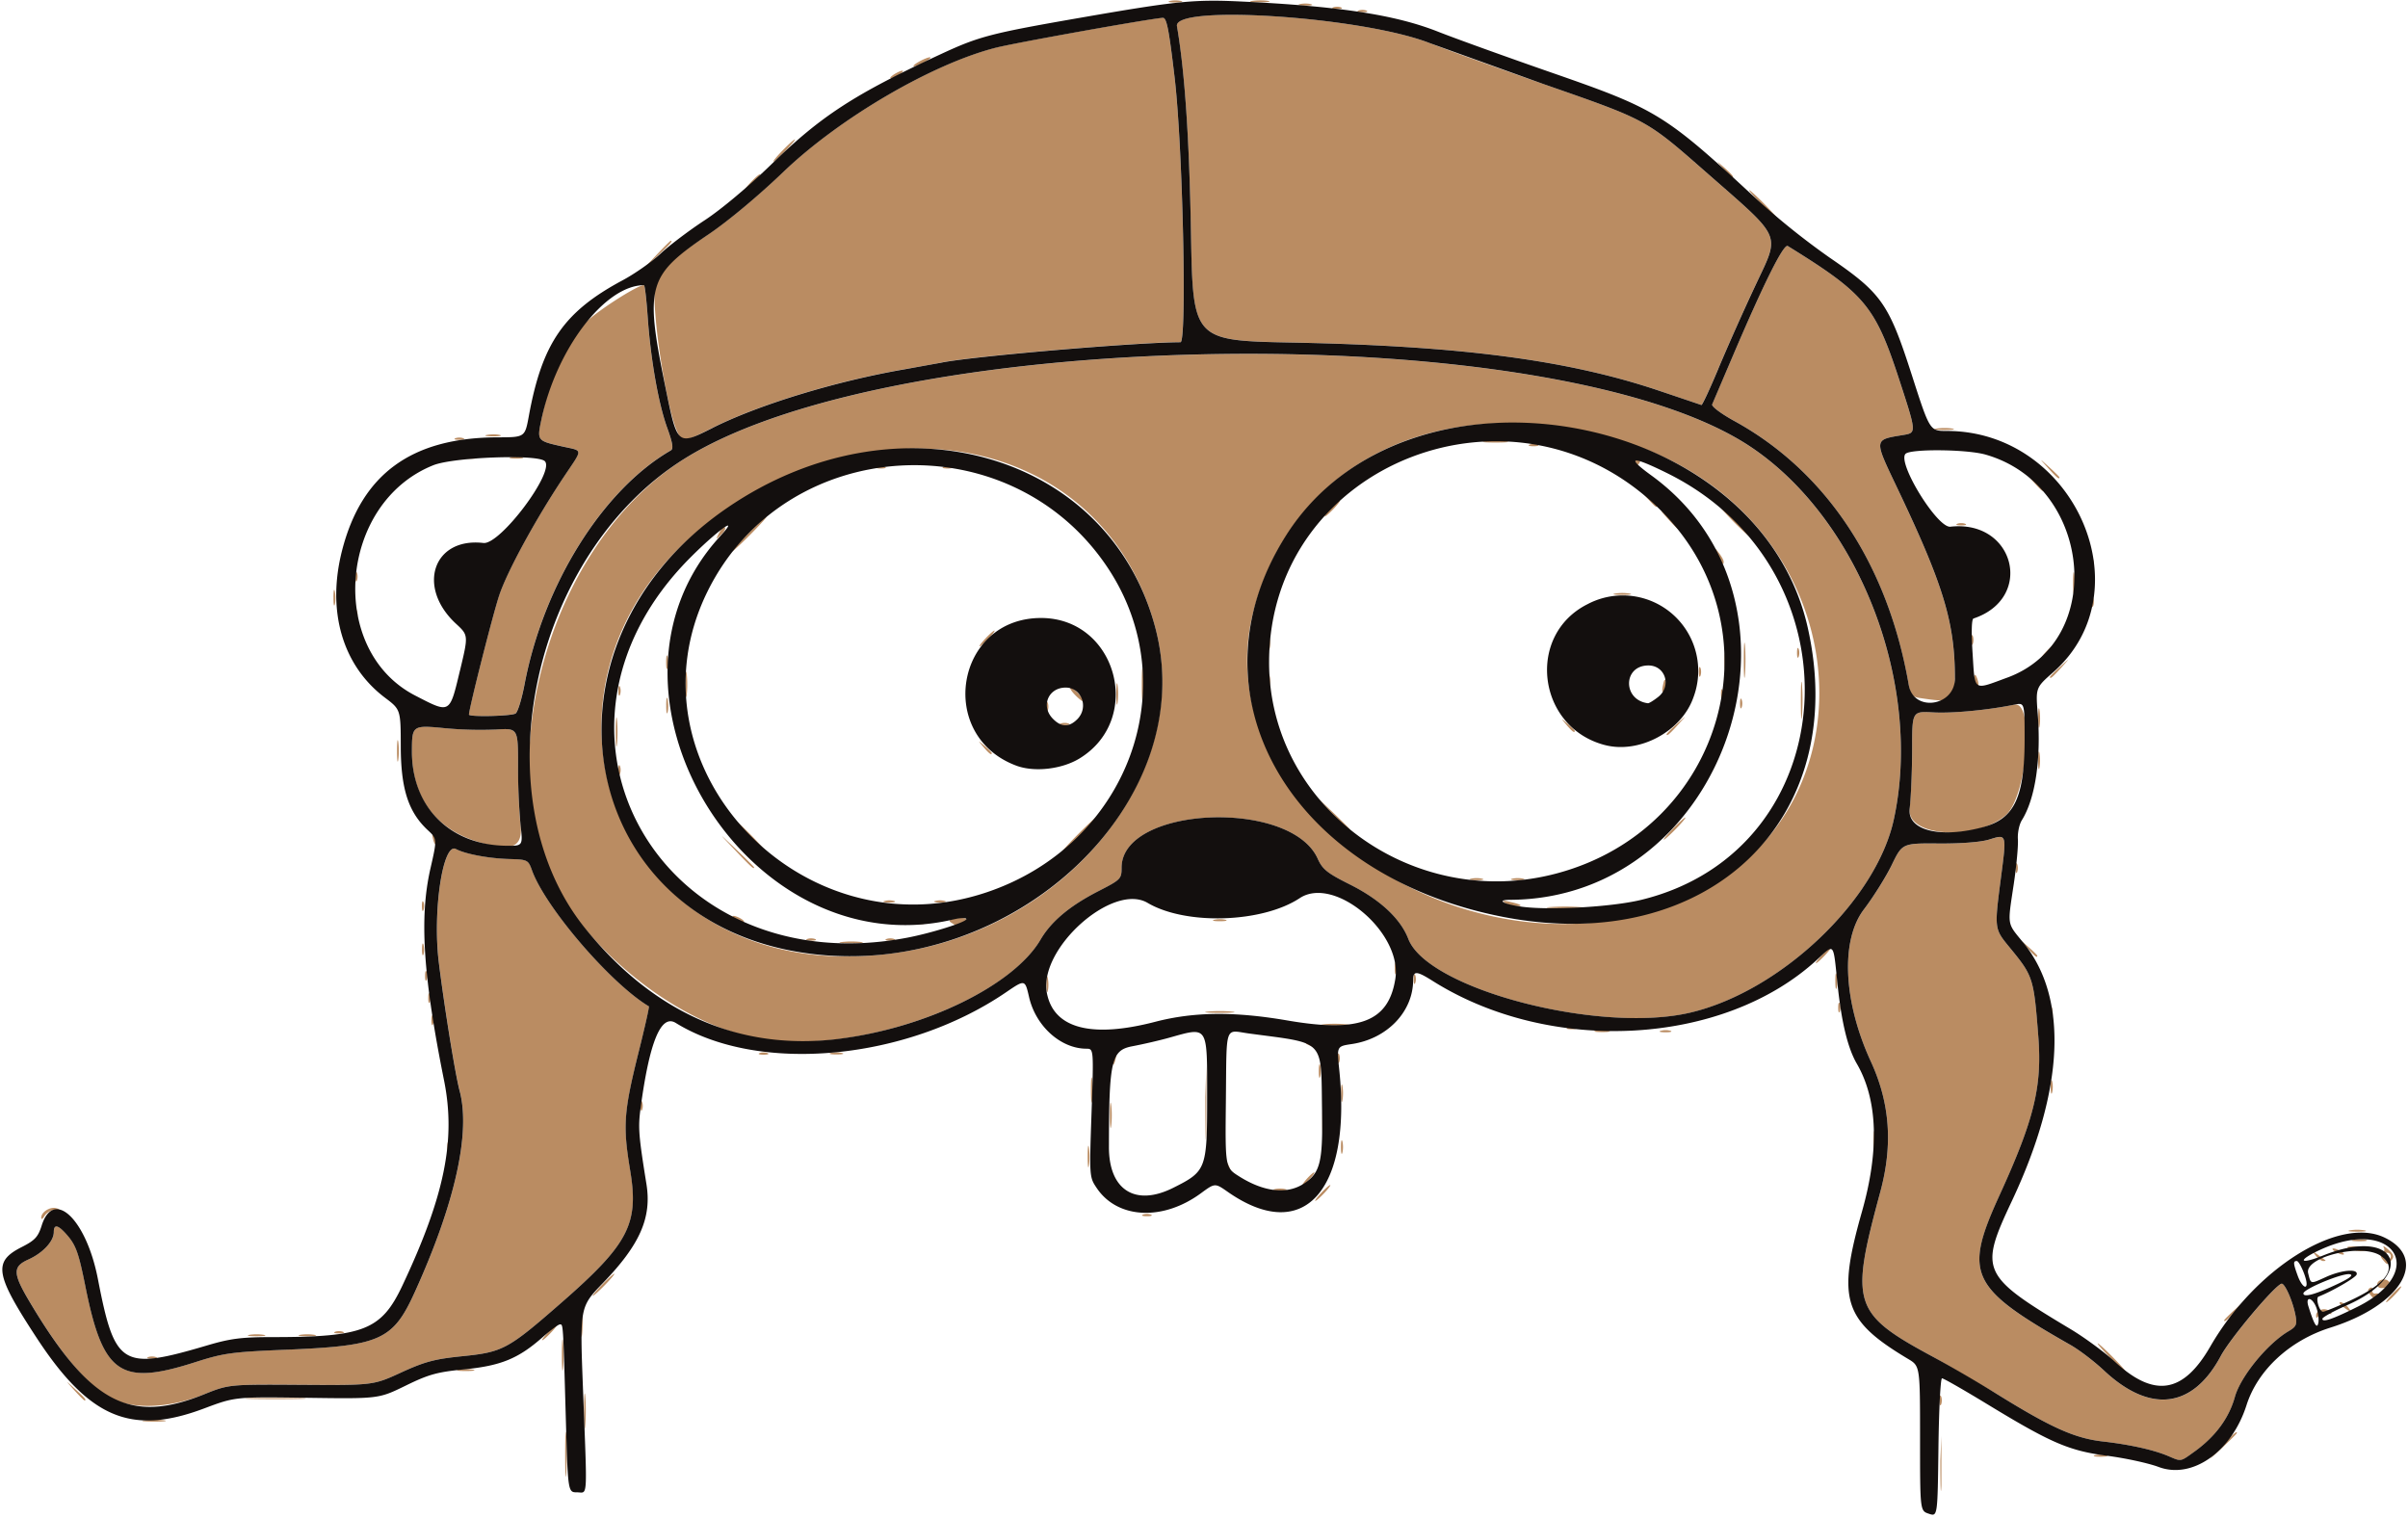 <svg xmlns="http://www.w3.org/2000/svg" width="81.067" height="51.093" xmlns:v="https://vecta.io/nano"><path d="M65.323 49.173l.036-.827V50c-.02.455-.036.083-.036-.827zm-46.296-.213c0-.675.017-.951.038-.613s.021.889 0 1.227-.038.061-.038-.613zm53.986.067c-.492-.212-1.294-.392-2.215-.497-.953-.109-1.751-.467-3.599-1.615l-2.041-1.191c-2.794-1.501-2.888-1.785-1.855-5.602.428-1.581.325-2.985-.321-4.388-.93-2.021-1.023-4.08-.231-5.119.319-.419.741-1.091.936-1.494.356-.732.356-.732 1.588-.723.739.005 1.413-.047 1.686-.131.604-.186.597-.207.406 1.261-.228 1.753-.23 1.737.287 2.366.799.973.815 1.024.969 3.015.129 1.674-.142 2.783-1.301 5.319-1.224 2.678-1.014 3.123 2.385 5.054.293.167.799.552 1.123.856 1.559 1.462 2.993 1.283 3.938-.49.309-.579 1.781-2.334 2.037-2.428.109-.04.385.583.478 1.077.056.297.024.368-.237.522-.712.42-1.616 1.526-1.806 2.211-.199.714-.652 1.33-1.356 1.839-.482.349-.446.342-.87.16zm1.755-.307c.442-.471.538-.556.538-.476 0 .017-.228.245-.507.507-.507.476-.507.476-.031-.031zm-4.236.273c.103-.027.271-.027.373 0s.019.049-.187.049-.289-.022-.187-.049zM19.664 47.52c0-.528.018-.757.04-.51s.023.68.001.96-.04.078-.041-.45zm-14.783.296a2.84 2.84 0 0 1 .64.001c.16.024.003.044-.349.043s-.483-.021-.291-.044zm-.832-.613c-.86-.276-1.841-1.357-3.019-3.324C.426 42.87.415 42.645.958 42.4c.489-.221.855-.615.855-.922 0-.264.129-.251.395.041.346.38.433.614.67 1.796.591 2.946 1.174 3.349 3.682 2.547.978-.313 1.234-.348 3.093-.425 3.158-.131 3.58-.321 4.316-1.945 1.353-2.985 1.882-5.364 1.506-6.771-.145-.541-.508-2.782-.699-4.314-.215-1.725.136-4.061.575-3.826.315.169 1.096.316 1.788.337.629.019.646.027.775.384.453 1.252 2.654 3.813 3.934 4.576.019.011-.132.685-.335 1.497-.513 2.053-.547 2.513-.295 4.026.299 1.8-.051 2.473-2.311 4.45-1.802 1.575-1.972 1.667-3.34 1.806-.934.095-1.263.182-2.054.546-.942.433-.942.433-3.373.417s-2.431-.016-3.271.322c-1 .403-2.066.501-2.817.26zm61.247-.056c0-.147.024-.207.054-.133s.03.193 0 .267-.054.013-.054-.133zM2.499 46.8c-.313-.347-.313-.347.033-.033.323.292.396.38.313.38-.018 0-.174-.156-.347-.347zm5.953.267h1.653c.455.02.083.036-.827.036s-1.281-.016-.827-.036zM18.916 45.6c0-.469.019-.648.042-.397s.022.635-.001.853-.041.013-.041-.456zm-3.477.511a1.52 1.52 0 0 1 .48 0c.132.025.024.046-.24.046s-.372-.021-.24-.046zm55.6-.405c-.259-.264-.447-.48-.418-.48s.265.216.524.48.447.48.418.48-.265-.216-.524-.48zm-66.053-.017c.073-.03.193-.03.267 0s.013.054-.133.054-.207-.024-.133-.054zm14.568-1.156c0-.411.02-.566.043-.344s.023.557-.001.747-.042.008-.042-.402zm-1.102.32c.138-.147.275-.267.304-.267s-.059.12-.197.267-.275.267-.304.267.059-.12.197-.267zm-10.053.085a1.52 1.52 0 0 1 .48 0c.132.025.024.046-.24.046s-.372-.021-.24-.046zm1.707 0a1.52 1.52 0 0 1 .48 0c.132.025.024.046-.24.046s-.372-.021-.24-.046zm1.173-.102c.073-.03.193-.03.267 0s.013.054-.133.054-.207-.024-.133-.054zm63.6-.389c0-.018.156-.174.347-.347.347-.313.347-.313.033.033-.292.323-.38.396-.38.313zm3.095-.157c-.002-.195.309-.289.459-.138.097.098.081.11-.071.052-.123-.047-.233-.019-.292.074-.07.111-.095.114-.096.012zm.911-.293c-.114-.086-.156-.157-.093-.157s.174.072.247.16c.166.2.114.199-.154-.003zm1.647-.423c.138-.147.275-.267.304-.267s-.059.12-.197.267-.275.267-.304.267.059-.12.197-.267zm-.739.01c-.088-.106-.091-.172-.01-.221.063-.039.101-.007.085.071s.034.128.112.112.111.02.074.08c-.088.142-.111.138-.26-.041zm-59.528-.33c.199-.205.386-.373.415-.373s-.11.168-.309.373-.386.373-.415.373.11-.168.309-.373zm59.788.056c-.112-.181.231-.332.371-.164.074.089.116.165.094.169-.328.067-.42.066-.465-.006zm.166-.9c-.087-.105-.09-.172-.011-.221.062-.039.081-.127.04-.196s.031-.035.158.077c.177.155.203.237.112.347-.147.177-.146.177-.299-.007zm.253-.179c-.034-.056-.108-.073-.163-.039s-.073.108-.039.163.108.073.163.039.073-.108.039-.163zm-2.515.036c-.135-.173-.13-.175.067-.03l.258.187c.024.017-.006.03-.067.03s-.177-.084-.258-.187zm.654-.133c-.088-.057-.112-.103-.053-.103s.179.047.267.103.112.103.053.103-.179-.047-.267-.103zm.48-.098c-.146-.057-.057-.08.283-.072.273.006.441.046.373.089-.153.097-.379.092-.656-.017zm.135-.297c.133-.026.325-.025.427.002s-.007.048-.241.046-.318-.023-.185-.049zm-.108-.32a1.52 1.52 0 0 1 .48 0c.132.025.024.046-.24.046s-.372-.021-.24-.046zm-77.73-.418c-.005-.19.288-.382.498-.328.154.04.145.052-.043.062a.47.47 0 0 0-.343.199c-.06.103-.11.133-.112.066zm37.09-.11c.073-.03.193-.03.267 0s.013.054-.133.054-.207-.024-.133-.054zm6-.729c.138-.147.275-.267.304-.267s-.059.12-.197.267-.275.267-.304.267.059-.12.197-.267zm-1.573-.127c.103-.027.271-.027.373 0s.019.049-.187.049-.289-.022-.187-.049zm1.093-.353c.106-.117.217-.213.246-.213s-.034.096-.14.213-.217.213-.246.213.034-.096.14-.213zm-7.381-.747c0-.323.02-.455.044-.293s.024.425 0 .587-.044.029-.044-.293zm4.664.377c-.071-.086-.113-.204-.093-.263s.092.012.16.156c.141.3.12.332-.067.107zm-.704-2.35l.035-1.087v2.24c-.019.598-.034.08-.034-1.153zm22.495 1.493c.001-.352.021-.483.044-.291a2.84 2.84 0 0 1-.001.64c-.024.16-.044.003-.043-.349zm-17.928.16c0-.205.022-.289.049-.187s.027.271 0 .373-.049.019-.049-.187zm-30.088 0c0-.147.024-.207.054-.133s.03.193 0 .267-.054.013-.054-.133zm29.459-.853c0-.44.019-.62.042-.4s.023.58 0 .8-.042.04-.042-.4zm-7.148-.213c0-.381.019-.537.043-.347s.024.503 0 .693-.043.035-.043-.347zm-15.804-.32c0-.147.024-.207.054-.133s.03.193 0 .267-.054.013-.054-.133zm15.164-.533c0-.381.019-.537.043-.347s.024.503 0 .693-.043.035-.043-.347zm8.422.107c0-.264.021-.372.046-.24a1.52 1.52 0 0 1 0 .48c-.025.132-.046.024-.046-.24zm23.889-.213c0-.205.022-.289.049-.187s.027.271 0 .373-.049.019-.049-.187zm-24.64-.533c0-.205.022-.289.049-.187s.027.271 0 .373-.049.019-.049-.187zm-6.958-.48c0-.147.041-.267.092-.267s.069.12.041.267-.069.267-.092.267-.041-.12-.041-.267zm7.59.053c0-.147.024-.207.054-.133s.03.193 0 .267-.054.013-.054-.133zm-19.457-.177c.073-.03.193-.03.267 0s.013.054-.133.054-.207-.024-.133-.054zm2.4-.003c.103-.027.271-.027.373 0s.019.049-.187.049-.289-.022-.187-.049zm16.133-.246c-.174-.075-.18-.093-.033-.099.099-.004.21.041.246.099.076.123.072.123-.213 0zm-18.494-.227c-3.261-.542-7.018-3.965-7.595-6.92-.924-4.732 1.292-10.285 5.034-12.617 7.259-4.524 29.475-4.748 35.936-.362 3.64 2.471 5.748 8.003 4.769 12.514-.593 2.729-3.813 5.786-6.849 6.5-3.062.721-8.85-.792-9.495-2.481-.259-.679-.953-1.324-1.97-1.834-.763-.382-.919-.507-1.079-.864-.91-2.031-6.601-1.775-6.603.298 0 .379-.026.405-.782.793-.963.494-1.586 1.017-1.948 1.634-1.239 2.114-6.199 3.872-9.416 3.338zm4.681-2.916c5.76-.879 9.879-6.119 8.599-10.937-1.458-5.487-7.386-7.625-13.119-4.733-9.515 4.8-5.92 17.263 4.52 15.67zm-1.945-.348a2.84 2.84 0 0 1 .64.001c.16.024.003.044-.349.043s-.483-.021-.291-.044zm-1.175-.1c.073-.03.193-.03.267 0s.013.054-.133.054-.207-.024-.133-.054zm2.667 0c.073-.03.193-.03.267 0s.013.054-.133.054-.207-.024-.133-.054zm.695-.539c.162-.025.402-.024.533.002s-.002.045-.295.045-.401-.022-.239-.046zm1.481-.018c-.102-.065-.048-.105.187-.14.347-.051.451.059.162.17-.204.078-.174.081-.349-.03zm-7.269-.119c-.088-.057-.112-.103-.053-.103s.179.047.267.103.112.103.053.103-.179-.047-.267-.103zm4.667.036c.073-.03.193-.03.267 0s.013.054-.133.054-.207-.024-.133-.054zm.375-.643a.61.61 0 0 1 .32.004c.072.029-.013.051-.189.049s-.235-.026-.131-.053zm1.707 0a.61.61 0 0 1 .32.004c.072.029-.013.051-.189.049s-.235-.026-.131-.053zm-6.752-1.713c-.583-.613-.583-.613.03-.03.337.321.613.597.613.613 0 .079-.102-.013-.644-.583zm11.524-.507c.319-.323.603-.587.633-.587s-.207.264-.526.587-.603.587-.633.587.207-.264.526-.587zm-11.093 0c-.259-.264-.447-.48-.418-.48s.265.216.524.48.447.48.418.48-.265-.216-.524-.48zm-4.357-2.187c0-.147.024-.207.054-.133s.03.193 0 .267-.054.013-.054-.133zm-.088-1.28c0-.44.019-.62.042-.4s.023.58 0 .8-.042.04-.042-.4zm12.381.507c-.203-.24-.203-.24.037-.037.132.112.24.22.24.24 0 .085-.086.022-.277-.203zm2.597-.791c.073-.03.193-.03.267 0s.013.054-.133.054-.207-.024-.133-.054zm-13.28-.623c.001-.235.023-.318.049-.185s.025.325-.002.427-.048-.007-.046-.241zm12.79.053c0-.147.024-.207.054-.133s.03.193 0 .267-.054.013-.054-.133zm2.362-.427c0-.323.02-.455.044-.293s.024.425 0 .587-.044.029-.044-.293zm.859-.32c0-.499.018-.703.041-.453a6.11 6.11 0 0 1 0 .907c-.022.249-.041.045-.041-.453zm-15.363 0c0-.381.019-.537.043-.347s.024.503 0 .693-.043.035-.043-.347zm13.116.352c-.13-.135-.197-.245-.15-.245.104 0 .492.415.43.459-.024.017-.15-.079-.28-.214zm-15.374-.139c0-.147.024-.207.054-.133s.03.193 0 .267-.054.013-.054-.133zm1.608-.96c0-.205.022-.289.049-.187s.027.271 0 .373-.049.019-.049-.187zm10.749-.8c.138-.147.275-.267.304-.267s-.059.12-.197.267-.275.267-.304.267.059-.12.197-.267zm-8-3.52c.319-.323.603-.587.633-.587s-.207.264-.526.587-.603.587-.633.587.207-.264.526-.587zm-.964-.036c.07-.137.157-.22.193-.184s-.022.148-.128.249c-.184.176-.187.173-.065-.065zm5.311-2.221c.073-.03.193-.03.267 0s.013.054-.133.054-.207-.024-.133-.054zm2.24 0c.073-.03.193-.03.267 0s.013.054-.133.054-.207-.024-.133-.054zm23.867 14.955c7.928-2.357 7.317-13.191-.89-15.78-5.93-1.87-11.088.433-12.515 5.589-1.728 6.241 6.261 12.315 13.405 10.191zm-3.44-.136a7.8 7.8 0 0 1 1.013 0c.279.022.051.04-.507.04s-.785-.018-.507-.04zm-1.52-.14c-.117-.079-.074-.089.16-.037.392.088.477.149.204.147-.112-.001-.276-.05-.364-.11zm-1.147-.815c.103-.027.271-.027.373 0s.019.049-.187.049-.289-.022-.187-.049zm1.387 0c.103-.027.271-.027.373 0s.019.049-.187.049-.289-.022-.187-.049zm5.413-1.686c.199-.205.386-.373.415-.373s-.109.168-.309.373-.386.373-.415.373.109-.168.309-.373zm-11.524-.56c-.583-.613-.583-.613.03-.03.337.321.613.597.613.613 0 .079-.102-.013-.644-.583zm11.31-2.62c0-.018.156-.174.347-.347.347-.313.347-.313.033.033-.292.323-.38.396-.38.313zm-3.37-.313c-.203-.24-.203-.24.037-.037.132.112.24.22.24.24 0 .085-.086.022-.277-.203zm7.889-.827c0-.557.018-.785.04-.507a7.8 7.8 0 0 1 0 1.013c-.022.279-.04.051-.04-.507zm-2.048.107c0-.147.024-.207.054-.133s.03.193 0 .267-.054.013-.054-.133zm-.64-.32c0-.147.024-.207.054-.133s.03.193 0 .267-.054.013-.054-.133zm-1.956-.285c.046-.223.072-.25.103-.103.023.109-.005.245-.061.301-.067.067-.082-.003-.042-.198zm-13.29-.141c0-.205.022-.289.049-.187s.027.271 0 .373-.049.019-.049-.187zm16.013-.693c0-.528.018-.757.04-.51s.023.68.001.96-.04.078-.041-.45zm-1.514.373c0-.147.024-.207.054-.133s.03.193 0 .267-.054.013-.054-.133zm.863-.373c.001-.235.023-.318.049-.185s.025.325-.002.427-.048-.007-.046-.241zm2.443-.267c0-.147.024-.207.054-.133s.03.193 0 .267-.054.013-.054-.133zm-17.805-.32c0-.205.022-.289.049-.187s.027.271 0 .373-.049.019-.049-.187zm11.682-1.675a1.52 1.52 0 0 1 .48 0c.132.025.024.046-.24.046s-.372-.021-.24-.046zm3.455-1.285c-.116-.272-.114-.278.036-.086.089.114.162.246.162.293 0 .162-.072.086-.198-.207zm.518-1.147c-.259-.264-.447-.48-.418-.48s.265.216.524.48.447.48.418.48-.265-.216-.524-.48zm-2.193-.08c-.313-.347-.313-.347.033-.033.191.172.347.328.347.347 0 .082-.088.01-.38-.313zM44.8 17.12c.138-.147.275-.267.304-.267s-.059.12-.197.267-.275.267-.304.267.059-.12.197-.267zm10.659-.347c-.259-.293-.259-.293.035-.035.161.142.293.274.293.293 0 .084-.086.016-.328-.259zm-.472-1.2c-.036-.059.012-.107.107-.107s.143.048.107.107-.084.107-.107.107-.07-.048-.107-.107zm-3.493-.604c.073-.03.193-.03.267 0s.013.054-.133.054-.207-.024-.133-.054zM50 14.856c.191-.024.503-.024.693 0s.035.043-.347.043-.537-.019-.347-.043zm3.735 19.842c.133-.026.325-.025.427.002s-.007.048-.241.046-.318-.023-.185-.049zm2.188.002a.61.61 0 0 1 .32.004c.072.029-.013.051-.189.049s-.235-.026-.131-.053zm-3.149-.103c.073-.03.193-.03.267 0s.013.054-.133.054-.207-.024-.133-.054zm-38.25-.249c0-.147.024-.207.054-.133s.03.193 0 .267-.054.013-.054-.133zm30.034.136c.189-.024.525-.024.747-.001s.066.042-.344.043-.592-.018-.402-.042zm24.48-.35c0-.205.022-.289.049-.187s.027.271 0 .373-.049.019-.049-.187zm-28.371-.078c.22-.023.58-.023.8 0s.04.042-.4.042-.62-.019-.4-.042zm21.217-.136c0-.147.024-.207.054-.133s.03.193 0 .267-.054.013-.054-.133zm-47.467-.32c0-.147.024-.207.054-.133s.03.193 0 .267-.054.013-.054-.133zm20.81-.48c.001-.235.023-.318.049-.185s.025.325-.002.427-.048-.007-.046-.241zm26.56-.107c.001-.235.023-.318.049-.185s.025.325-.002.427-.048-.007-.046-.241zM47.59 32.96c0-.147.024-.207.054-.133s.03.193 0 .267-.054.013-.054-.133zm-33.28-.107c0-.147.024-.207.054-.133s.03.193 0 .267-.054.013-.054-.133zm32.644-.267c.002-.176.026-.235.053-.131a.61.61 0 0 1-.004.32c-.029.072-.051-.013-.049-.189zm14.379-.427c.138-.147.275-.267.304-.267s-.059.12-.197.267-.275.267-.304.267.059-.12.197-.267zm-47.126-.213c.002-.176.026-.235.053-.131a.61.61 0 0 1-.004.32c-.029.072-.051-.013-.049-.189zm54.051-.027c-.259-.293-.259-.293.035-.035.161.142.293.274.293.293 0 .084-.086.016-.328-.259zm-27.379-.954c.103-.027.271-.027.373 0s.019.049-.187.049-.289-.022-.187-.049zm-26.676-.46c0-.147.024-.207.054-.133s.03.193 0 .267-.054.013-.054-.133zm53.653-1.28c0-.147.024-.207.054-.133s.03.193 0 .267-.054.013-.054-.133zm-53.272-.951c-.046-.177-.033-.219.047-.14.062.062.092.176.066.253s-.075.032-.113-.113zm1.469.056c-1.418-.448-2.189-1.521-2.185-3.036.002-.878.013-.886 1.125-.778.524.051 1.289.071 1.7.044.747-.048.747-.048.747 1.215 0 .695.037 1.588.083 1.984.09.783-.309.938-1.47.571zm48.237-1.104a22.63 22.63 0 0 0 .083-2.002c0-1.282 0-1.282.712-1.242.647.037 1.837-.076 2.728-.259.692-.142.431 3.116-.298 3.73-1.037.873-3.333.711-3.225-.228zm4.325-1.627c0-.264.021-.372.046-.24a1.52 1.52 0 0 1 0 .48c-.025.132-.046.024-.046-.24zm-55.25-.32c0-.323.02-.455.044-.293s.024.425 0 .587-.044.029-.044-.293zm55.252-1.12c.001-.293.022-.401.046-.239s.024.402-.001.533-.045-.002-.045-.295zm-52.831-.104c0-.197.803-3.36 1.017-4.009.27-.815 1.245-2.601 2.197-4.023.629-.94.636-.837-.059-.992-.868-.194-.868-.194-.714-.917.374-1.754.767-2.6 1.534-3.301.468-.428 1.711-1.214 1.918-1.214.028 0 .083.468.122 1.04.1 1.446.362 2.94.658 3.758.188.518.218.71.121.766-2.293 1.326-4.285 4.514-4.923 7.879-.093.491-.229.931-.301.977-.139.089-1.572.122-1.572.037zm48.83-.559c-.239-.036-.302-.113-.358-.437-.698-4.046-2.775-7.187-5.875-8.889-.443-.243-.774-.491-.744-.558L58.329 12c1.051-2.467 1.718-3.803 1.856-3.718 2.597 1.605 2.942 2.018 3.747 4.481.59 1.806.59 1.806.147 1.88-1.011.169-1.005.111-.191 1.821 1.543 3.242 1.924 4.502 1.924 6.37 0 .797-.067.835-1.196.663zm1.836-.564c0-.117.018-.213.041-.213s.066.096.097.213.012.213-.041.213-.097-.096-.097-.213zm2.56-.14c0-.018.156-.174.347-.347.347-.313.347-.313.033.033-.292.323-.38.396-.38.313zm-.16-.82c.106-.117.217-.213.246-.213s-.034.096-.14.213-.217.213-.246.213.034-.096.14-.213zm-2.49-.427c0-.147.024-.207.054-.133s.03.193 0 .267-.054.013-.054-.133zm-54.4-.853c0-.147.024-.207.054-.133s.03.193 0 .267-.054.013-.054-.133zm-.737-.587c.001-.235.023-.318.049-.185s.025.325-.002.427-.048-.007-.046-.241zm59.19.16c0-.147.024-.207.054-.133s.03.193 0 .267-.054.013-.054-.133zm-.625-.64c0-.323.02-.455.044-.293s.024.425 0 .587-.044.029-.044-.293zm-57.828-.213c0-.147.024-.207.054-.133s.03.193 0 .267-.054.013-.054-.133zm58.453-.427c0-.147.024-.207.054-.133s.03.193 0 .267-.054.013-.054-.133zm-53.99-.681c0-.023.119-.064.263-.091s.238-.009.207.041c-.055.088-.47.133-.47.05zm49.467-.67c.073-.03.193-.03.267 0s.013.054-.133.054-.207-.024-.133-.054zm2.579-1.396c-.259-.293-.259-.293.035-.035.161.142.293.274.293.293 0 .084-.086.016-.328-.259zm.481-.48c-.313-.347-.313-.347.033-.033.191.172.347.328.347.347 0 .082-.088.01-.38-.313zm-53.245-.367a.61.61 0 0 1 .32.004c.072.029-.013.051-.189.049s-.235-.026-.131-.053zm1.491 0c.103-.027.271-.027.373 0s.019.049-.187.049-.289-.022-.187-.049zm-1.867-.637c.073-.03.193-.03.267 0s.013.054-.133.054-.207-.024-.133-.054zm7.44-.287c-.243-.58-.594-2.485-.701-3.798-.118-1.45-.061-1.54 1.794-2.792.642-.433 1.677-1.298 2.51-2.095 1.89-1.811 4.997-3.628 7.141-4.177.657-.168 5.139-.971 5.63-1.009.129-.01.206.375.399 2.014.273 2.322.419 8.906.197 8.907-1.55.007-7.059.479-8.062.69-.147.031-.699.131-1.227.222-2.304.397-4.915 1.194-6.461 1.971-1.018.512-1.032.513-1.219.066zm-6.372.175c.133-.026.325-.025.427.002s-.007.048-.241.046-.318-.023-.185-.049zm48.8-.214c.162-.025.402-.024.533.002s-.001.045-.295.045-.401-.022-.239-.046zm-9.308-1.263c-3.075-1.044-6.696-1.522-12.373-1.634-3.36-.066-3.36-.066-3.425-3.693-.057-3.199-.208-5.428-.472-6.96-.128-.744 6.254-.313 8.515.574.54.212 2.262.832 3.825 1.377 3.531 1.231 3.43 1.176 5.53 3.017 2.534 2.222 2.435 1.992 1.616 3.737a85.67 85.67 0 0 0-1.255 2.814c-.287.688-.545 1.245-.575 1.236a213.73 213.73 0 0 1-1.387-.468zM22.074 8.613c.262-.279.49-.507.507-.507.08 0-.005.096-.476.538-.507.476-.507.476-.031-.031zM59.305 6.88c-.259-.264-.447-.48-.418-.48s.265.216.524.48.447.48.418.48-.265-.216-.524-.48zm-34.027-.747c.138-.147.275-.267.304-.267s-.059.12-.197.267-.275.267-.304.267.059-.12.197-.267zm32.739-.453c-.259-.293-.259-.293.035-.035.274.242.342.328.259.328-.019 0-.151-.132-.293-.293zm-31.672-.613c.199-.205.386-.373.415-.373s-.11.168-.309.373-.386.373-.415.373.11-.168.309-.373zm3.627-2.446c0-.029.096-.105.213-.168s.213-.09.213-.061-.096.105-.213.168-.213.09-.213.061zm.96-.541c.147-.084.315-.152.373-.152s-.013.069-.16.152-.315.152-.373.152.013-.069.16-.152zm14.8-1.724c.073-.03.193-.03.267 0s.013.054-.133.054-.207-.024-.133-.054zm-.853-.107c.073-.03.193-.03.267 0s.013.054-.133.054-.207-.024-.133-.054zm-1.12-.11c.103-.027.271-.027.373 0s.019.049-.187.049-.289-.022-.187-.049zM39.385.033c.103-.027.271-.027.373 0s.019.049-.187.049-.289-.022-.187-.049zM42.16.03c.162-.025.402-.024.533.001s-.002.045-.295.045-.401-.022-.239-.046z" fill="#ba8c62"/><path d="M64.933 50.96c-.293-.098-.293-.098-.293-2.534s0-2.436-.4-2.675c-2.184-1.306-2.4-1.992-1.558-4.952.591-2.076.533-3.776-.169-4.985-.308-.53-.519-1.399-.653-2.695-.147-1.417-.096-1.356-.684-.814-3.15 2.904-8.972 3.226-12.948.716-.539-.34-.654-.345-.654-.025 0 1.062-.873 1.974-2.061 2.152-.509.076-.509.076-.429.837.435 4.117-1.201 5.923-3.752 4.139-.429-.3-.429-.3-.907.051-1.278.937-2.802.861-3.501-.176-.251-.372-.251-.382-.177-2.533.074-2.16.074-2.16-.176-2.161-.864-.004-1.702-.76-1.927-1.738-.137-.596-.137-.596-.777-.16-3.367 2.296-8.326 2.755-11.117 1.031-.497-.307-.884.628-1.184 2.863-.088.66-.07.904.197 2.565.181 1.129-.219 2.037-1.469 3.332-.774.802-.774.802-.667 3.575.146 3.811.166 3.467-.2 3.467-.308 0-.308 0-.38-2.533-.092-3.209-.086-3.12-.198-3.12-.052 0-.318.197-.591.438-.808.712-1.393.952-2.617 1.074-.929.092-1.205.168-1.986.55-.907.443-.907.443-3.322.409s-2.415-.035-3.467.36c-2.45.92-3.863.323-5.634-2.381-1.403-2.141-1.472-2.563-.5-3.055.443-.225.549-.339.671-.724.4-1.265 1.502-.215 1.893 1.803.57 2.939.806 3.082 3.677 2.233.787-.233 1.157-.28 2.206-.28 3.06 0 3.661-.238 4.365-1.73 1.424-3.02 1.808-4.906 1.405-6.91-.707-3.519-.834-5.488-.459-7.132.228-.999.228-.999-.092-1.298-.65-.607-.902-1.388-.906-2.8-.003-1.257-.003-1.257-.533-1.657-1.43-1.079-1.965-2.915-1.444-4.952.66-2.58 2.346-3.806 5.242-3.812.915-.002.915-.002 1.047-.722.449-2.45 1.18-3.507 3.158-4.566.411-.22.987-.625 1.28-.9s.96-.779 1.482-1.121c.56-.367 1.492-1.149 2.274-1.911 1.646-1.602 2.768-2.33 5.663-3.675 1.305-.607 1.685-.705 4.767-1.241 3.171-.551 3.77-.612 5.333-.538 3.313.157 5.215.448 6.654 1.018.564.223 2.298.849 3.853 1.389 3.532 1.229 3.782 1.384 6.931 4.304a25.29 25.29 0 0 0 2.392 1.91c1.761 1.207 1.996 1.543 2.775 3.966.602 1.872.602 1.872 1.171 1.872 4.303 0 6.683 5.397 3.584 8.125-.589.518-.589.518-.52 1.397.119 1.526-.08 2.856-.536 3.586-.087.14-.146.428-.131.64s-.047.886-.138 1.498c-.216 1.442-.239 1.296.324 1.987 1.518 1.864 1.38 4.934-.391 8.696-1.105 2.346-1.031 2.507 1.981 4.311.469.281 1.136.772 1.482 1.09 1.335 1.231 2.306 1.078 3.221-.51 1.516-2.628 4.331-4.391 5.856-3.668 1.51.717.574 2.285-1.812 3.035-1.37.431-2.449 1.427-2.827 2.612-.502 1.572-1.827 2.503-2.958 2.08-.338-.127-1.112-.296-1.72-.375-1.297-.17-1.893-.426-4.055-1.742-.785-.478-1.468-.868-1.518-.868s-.104 1.048-.12 2.329c-.029 2.329-.029 2.329-.322 2.231zm8.95-2.093c.704-.51 1.157-1.125 1.356-1.839.19-.685 1.094-1.791 1.806-2.211.26-.153.292-.224.237-.522-.092-.494-.369-1.117-.478-1.077-.256.094-1.728 1.849-2.037 2.428-.945 1.773-2.379 1.952-3.938.49-.324-.304-.83-.689-1.123-.856-3.399-1.932-3.609-2.377-2.385-5.054 1.159-2.536 1.43-3.645 1.301-5.319-.154-1.991-.17-2.041-.969-3.014-.516-.629-.515-.613-.287-2.366.191-1.469.198-1.448-.406-1.261-.272.084-.947.137-1.686.131-1.232-.009-1.232-.009-1.587.723-.196.402-.617 1.075-.936 1.494-.792 1.04-.699 3.098.231 5.119.646 1.403.748 2.807.321 4.388-1.033 3.817-.939 4.101 1.855 5.602a45.85 45.85 0 0 1 2.041 1.191c1.848 1.148 2.646 1.507 3.599 1.615.92.105 1.723.285 2.215.497.424.183.388.189.87-.16zM6.866 46.943c.84-.338.84-.338 3.271-.322s2.431.016 3.373-.417c.791-.363 1.12-.451 2.054-.546 1.369-.139 1.538-.231 3.34-1.806 2.261-1.976 2.61-2.65 2.311-4.449-.251-1.513-.218-1.973.295-4.026.203-.812.354-1.486.335-1.497-1.279-.763-3.481-3.324-3.934-4.576-.129-.357-.146-.366-.775-.384-.691-.021-1.472-.168-1.787-.337-.439-.235-.79 2.101-.575 3.826.191 1.532.554 3.773.699 4.314.377 1.407-.152 3.786-1.506 6.771-.736 1.624-1.158 1.814-4.316 1.945-1.859.077-2.115.112-3.093.425-2.508.802-3.091.399-3.682-2.547-.237-1.182-.324-1.416-.67-1.796-.266-.292-.395-.305-.395-.041 0 .307-.365.701-.855.922-.542.244-.531.47.073 1.478 2.017 3.368 3.346 4.066 5.836 3.064zM77.98 44.02c-.133-.351-.375-.393-.267-.046.194.624.295.789.337.553.022-.121-.01-.349-.07-.507zm1.392-.028c2.418-1.211 1.197-3.055-1.267-1.914-.785.364-.7.514.107.188 2.459-.993 3.219.613.794 1.679-.451.198-.821.403-.821.455 0 .13.355.008 1.186-.408zm-.276-.196c1.274-.588 1.644-1.132 1.041-1.526-.643-.421-2.568.05-2.431.595.094.375.064.369.598.127s1.095-.289 1.034-.084c-.031.105-.821.562-1.282.743-.11.043.028.51.15.51.056 0 .456-.164.89-.365zm-.4-.57c.42-.199.548-.301.41-.328-.244-.047-1.56.498-1.56.646s.414.03 1.15-.318zm-1.043-.01c0-.206-.241-.763-.33-.763-.126 0-.122.075.032.499.117.323.299.484.299.263zm-38.156-3.227c1.117-.559 1.142-.627 1.142-3.049 0-2.448.047-2.374-1.283-2.003-.321.09-.876.218-1.235.286-.707.133-.786.476-.788 3.398-.001 1.443.89 2.006 2.164 1.368zm4.398-.14c.548-.359.64-.722.613-2.409-.04-2.501.152-2.294-2.46-2.647-.832-.113-.75-.353-.778 2.278-.024 2.235-.024 2.235.446 2.532.833.527 1.614.615 2.178.245zm-15.682-4.873c2.961-.363 5.922-1.813 6.816-3.34.361-.617.984-1.139 1.948-1.634.757-.388.782-.414.782-.793.002-2.073 5.694-2.329 6.604-.298.16.356.316.482 1.079.864 1.017.509 1.71 1.154 1.97 1.834.645 1.69 6.433 3.202 9.495 2.481 3.036-.715 6.256-3.771 6.849-6.5.98-4.511-1.128-10.043-4.769-12.514-6.461-4.386-28.677-4.162-35.936.362-5.158 3.215-6.901 11.394-3.367 15.794 2.308 2.874 5.217 4.151 8.529 3.745zm-.976-2.874c-7.827-1.02-9.542-10.354-2.757-15.003 5.684-3.895 12.839-1.898 14.412 4.023 1.567 5.897-4.78 11.877-11.655 10.981zm3.295-.532c.822-.156 2.001-.526 2.001-.628 0-.05-.204-.043-.453.015-6.952 1.624-12.613-7.695-7.837-12.902.711-.775-.098-.194-1.018.732-5.814 5.848-.954 14.35 7.307 12.783zm2.694-1.533c4.739-1.599 6.723-6.927 4.067-10.922-3.282-4.937-10.847-4.499-13.466.78-2.885 5.814 3.098 12.269 9.399 10.142zm.988-4.261c-2.702-1.008-2.045-4.964.826-4.971 2.541-.006 3.483 3.382 1.313 4.723-.597.369-1.526.477-2.139.248zm2.052-1.561c.396-.396.151-1.067-.39-1.067-.577 0-.84.612-.445 1.033.285.303.554.314.835.034zm14.4 6.665c-7.243-1.375-10.762-7.508-7.372-12.852 4.052-6.389 15.895-4.303 17.563 3.093 1.457 6.46-3.345 11.058-10.19 9.759zm4.587-.586c6.88-1.676 7.464-11.094.89-14.357-1.21-.6-1.435-.574-.554.065 5.893 4.275 2.572 14.258-4.754 14.291-.474.002-.225.147.398.232.947.128 3.039.008 4.02-.231zm-2.827-.895c5.609-1.51 7.514-8.212 3.475-12.227-4.864-4.836-13.173-1.605-13.176 5.123-.002 4.859 4.848 8.41 9.701 7.104zm1.6-4.317c-2.282-.597-2.659-3.707-.575-4.745a2.54 2.54 0 0 1 3.558 3.145c-.404 1.146-1.819 1.904-2.982 1.6zm1.799-1.62c.459-.361.242-1.059-.33-1.059-.859 0-.874 1.162-.017 1.272.036.005.192-.091.347-.213zM38.89 34.4c1.304-.339 2.668-.352 4.458-.044 2.419.416 3.397.04 3.626-1.397.248-1.552-2.047-3.495-3.217-2.723-1.268.837-3.839.917-5.122.16-1.174-.693-3.672 1.538-3.392 3.029.225 1.197 1.491 1.535 3.647.975zm-21.367-6.64a22.35 22.35 0 0 1-.083-1.984c0-1.264 0-1.264-.747-1.215a12.92 12.92 0 0 1-1.7-.044c-1.112-.108-1.123-.1-1.125.778-.005 1.87 1.277 3.154 3.175 3.178.563.007.563.007.48-.713zm49.274.075c1.026-.285 1.363-1.018 1.363-2.961 0-1.221 0-1.221-.347-1.15-.891.182-2.081.295-2.728.259-.712-.04-.712-.04-.712 1.242 0 .705-.037 1.606-.083 2.002-.085.736 1.053 1.012 2.506.609zM17.358 24.02c.072-.046.208-.486.301-.977.638-3.364 2.631-6.553 4.923-7.878.097-.056.066-.248-.121-.766-.296-.818-.558-2.312-.658-3.758-.04-.572-.095-1.04-.122-1.04-1.311 0-2.945 2.137-3.452 4.515-.154.723-.154.723.714.917.694.155.688.052.059.992-.952 1.422-1.927 3.208-2.197 4.023-.215.649-1.017 3.812-1.017 4.009 0 .085 1.432.052 1.571-.037zm-1.873-1.442c.286-1.192.286-1.192-.134-1.58-1.336-1.236-.765-2.916.924-2.718.564.066 2.418-2.403 2.067-2.754-.239-.24-3.073-.137-3.756.137-3.182 1.272-3.574 6.219-.614 7.75 1.192.616 1.16.634 1.512-.835zm50.328.256c0-1.868-.38-3.128-1.924-6.37-.814-1.71-.82-1.652.191-1.821.443-.074.443-.075-.147-1.88-.806-2.463-1.151-2.876-3.747-4.481-.138-.085-.805 1.251-1.856 3.718l-.689 1.614c-.029.067.302.315.744.558 3.1 1.701 5.177 4.843 5.875 8.889.16.925 1.554.722 1.554-.226zm1.765-.022c3.362-1.236 2.849-6.487-.734-7.508-.628-.179-2.521-.198-2.692-.026-.292.293 1.068 2.504 1.51 2.454 2.165-.244 2.833 2.405.778 3.09-.066.022-.077.457-.031 1.178.084 1.299.001 1.241 1.168.812zm-43.586-8.408c1.546-.777 4.157-1.574 6.461-1.971l1.227-.222c1.003-.211 6.512-.683 8.062-.69.222-.001.077-6.585-.197-8.907-.193-1.639-.269-2.024-.399-2.014-.491.038-4.973.841-5.63 1.009-2.144.548-5.251 2.366-7.141 4.177-.832.798-1.867 1.662-2.51 2.096-2.068 1.396-2.162 1.722-1.469 5.123.41 2.012.399 2.002 1.595 1.401zm33.862-2.006a85.31 85.31 0 0 1 1.255-2.814c.819-1.745.918-1.515-1.616-3.737-2.1-1.841-1.999-1.786-5.53-3.017l-3.825-1.377C45.877.566 39.495.136 39.623.88c.264 1.532.415 3.761.472 6.96.065 3.627.065 3.627 3.425 3.693 5.677.112 9.298.59 12.373 1.634l1.387.468c.029.008.288-.548.575-1.236z" fill="#130f0e"/></svg>